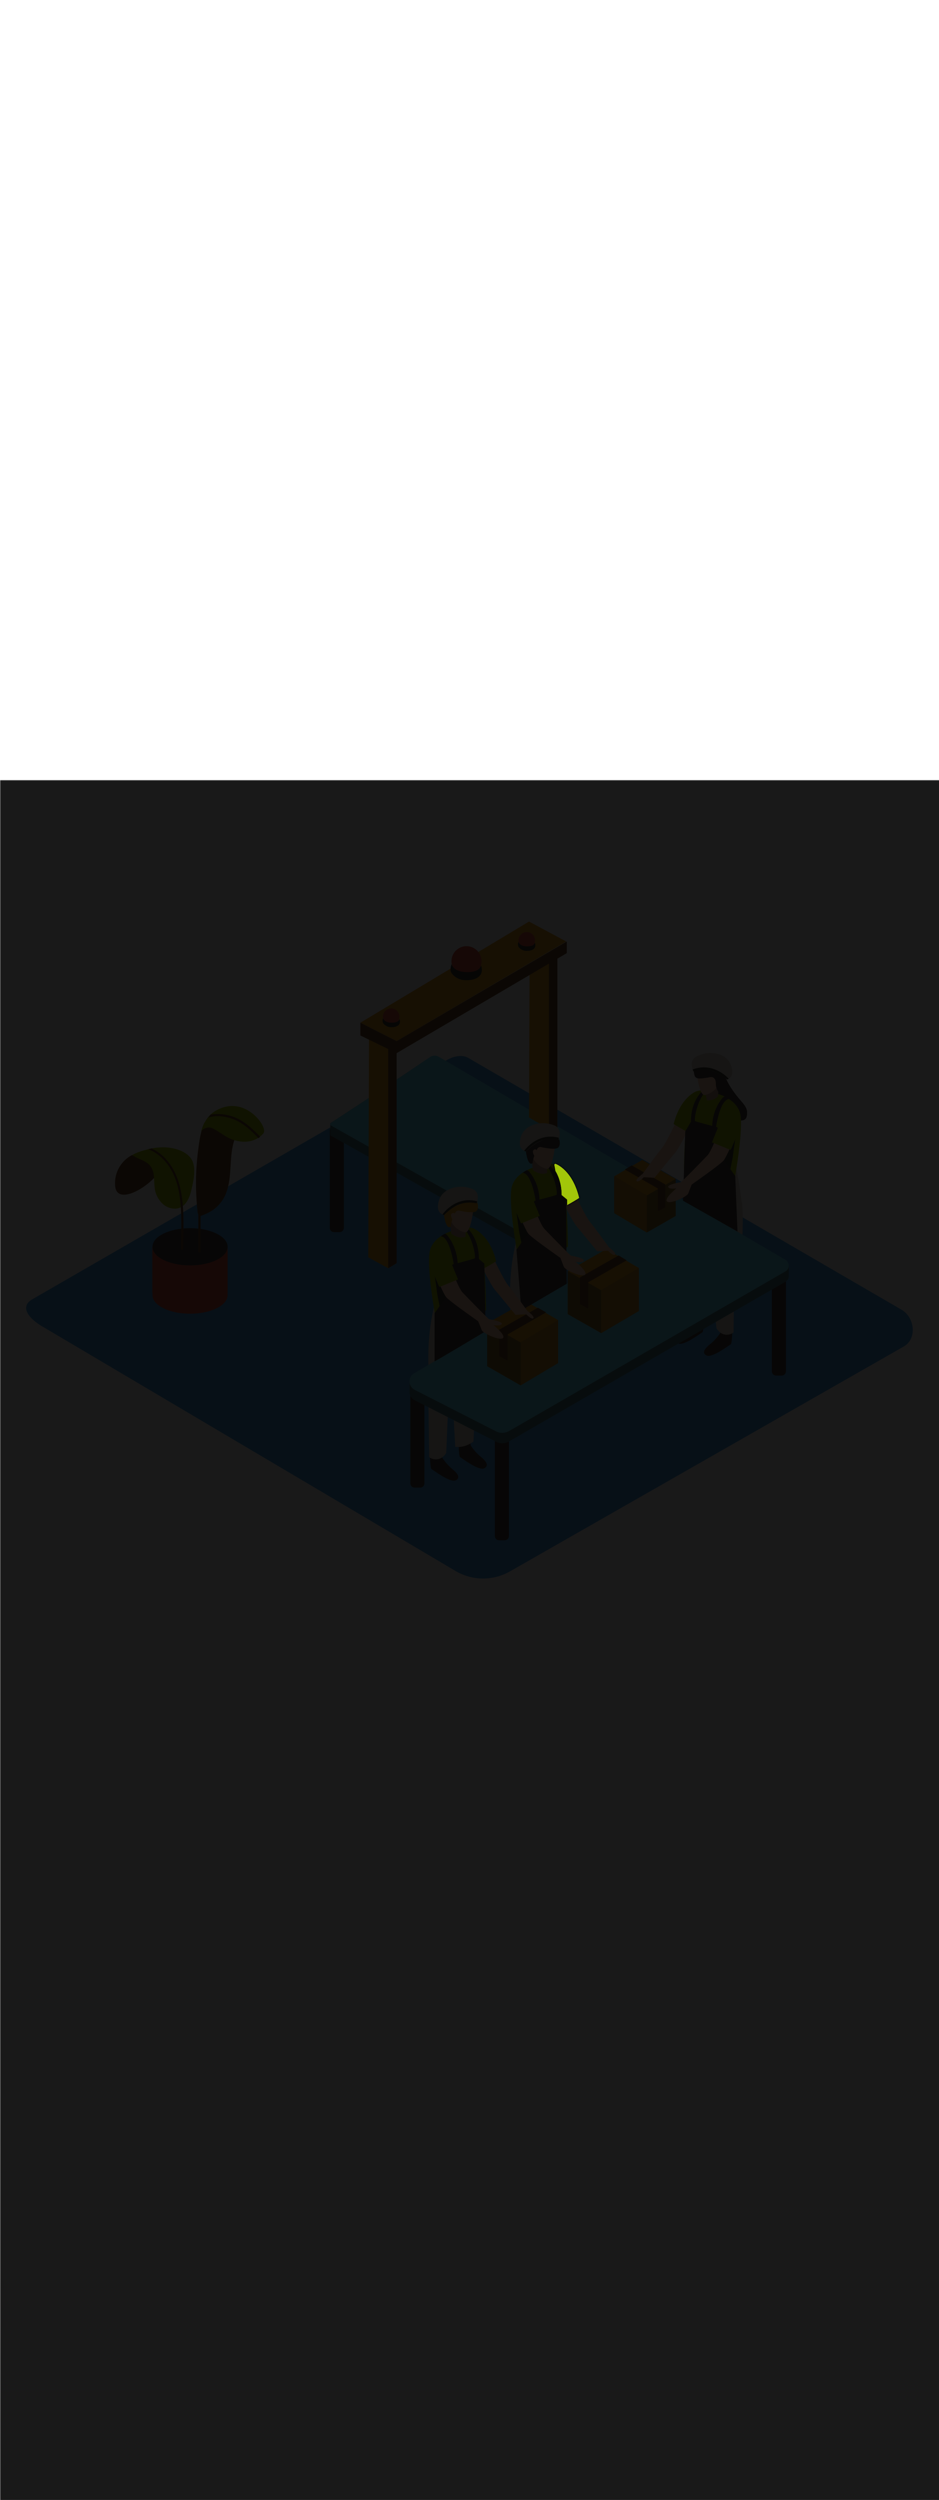 <ns0:svg xmlns:ns0="http://www.w3.org/2000/svg" version="1.1" id="Layer_1" x="0px" y="0px" viewBox="0 0 500 500" style="width: 188px;" xml:space="preserve" data-imageid="factory-worker-58" imageName="Factory Worker" class="illustrations_image"><ns0:defs><ns0:mask id="spotlight-mask"><ns0:rect x="0" y="0" width="100%" height="100%" fill="white" opacity="0.9" /><ns0:style type="text/css" fill="black" /><ns0:style type="text/css" style="" fill="black" /><ns0:path class="st16_factory-worker-58" d="M 295.791 207.982 L 295.852 208.084 L 295.855 208.089 L 295.972 208.289 L 295.975 208.294 L 296.092 208.499 L 296.095 208.504 L 296.211 208.713 L 296.213 208.718 L 296.328 208.931 L 296.331 208.937 L 296.445 209.154 L 296.447 209.159 L 296.56 209.381 L 296.563 209.386 L 296.674 209.612 L 296.677 209.618 L 296.787 209.848 L 296.79 209.853 L 296.898 210.088 L 296.901 210.093 L 297.008 210.332 L 297.011 210.338 L 297.116 210.581 L 297.119 210.587 L 297.222 210.835 L 297.225 210.84 L 297.327 211.092 L 297.329 211.098 L 297.429 211.355 L 297.431 211.36 L 297.53 211.621 L 297.532 211.627 L 297.628 211.893 L 297.63 211.899 L 297.724 212.169 L 297.726 212.175 L 297.817 212.449 L 297.819 212.455 L 297.909 212.734 L 297.91 212.74 L 297.997 213.024 L 297.999 213.03 L 298.083 213.318 L 298.085 213.324 L 298.166 213.617 L 298.168 213.623 L 298.246 213.92 L 298.248 213.926 L 298.324 214.228 L 298.325 214.235 L 298.398 214.541 L 298.399 214.547 L 298.469 214.859 L 298.47 214.865 L 298.537 215.181 L 298.538 215.187 L 298.601 215.508 L 298.603 215.515 L 298.662 215.84 L 298.664 215.846 L 298.72 216.177 L 298.721 216.183 L 298.774 216.518 L 298.775 216.524 L 298.824 216.864 L 298.825 216.871 L 298.87 217.215 L 298.871 217.222 L 298.913 217.571 L 298.913 217.578 L 298.951 217.932 L 298.951 217.939 L 298.985 218.298 L 298.985 218.304 L 299.015 218.669 L 299.015 218.675 L 299.04 219.044 L 299.041 219.051 L 299.062 219.425 L 299.062 219.431 L 299.078 219.81 L 299.078 219.817 L 299.09 220.201 L 299.09 220.207 L 299.098 220.596 L 299.098 220.603 L 299.099 220.764 L 299.124 220.784 L 299.241 220.881 L 299.27 220.906 L 299.358 220.978 L 299.387 221.003 L 299.475 221.075 L 299.505 221.1 L 299.534 221.124 L 299.622 221.197 L 299.651 221.221 L 299.68 221.245 L 299.71 221.269 L 299.768 221.318 L 299.798 221.342 L 299.885 221.415 L 299.915 221.439 L 299.944 221.463 L 300.032 221.536 L 300.061 221.56 L 300.12 221.609 L 300.149 221.633 L 300.178 221.657 L 300.296 221.754 L 300.325 221.778 L 300.354 221.803 L 300.383 221.827 L 300.413 221.851 L 300.442 221.875 L 300.559 221.972 L 300.588 221.997 L 300.618 222.021 L 300.676 222.069 L 300.706 222.094 L 300.794 222.166 L 300.823 222.191 L 300.852 222.215 L 300.94 222.288 L 300.969 222.312 L 301.028 222.36 L 301.057 222.384 L 301.086 222.409 L 301.116 222.433 L 301.204 222.506 L 301.233 222.53 L 301.262 222.554 L 301.35 222.627 L 301.379 222.651 L 301.467 222.724 L 301.497 222.748 L 301.614 222.845 L 301.643 222.869 L 301.702 222.918 L 301.731 222.942 L 301.76 222.966 L 301.819 223.015 L 301.855 223.048 L 301.887 223.084 L 301.916 223.123 L 301.941 223.164 L 301.962 223.208 L 301.978 223.254 L 301.99 223.301 L 301.997 223.349 L 302 223.398 L 302.002 223.848 L 302.004 224.299 L 302.008 225.2 L 302.01 225.65 L 302.012 226.063 L 302.049 226.043 L 302.05 226.042 L 302.155 225.987 L 302.156 225.986 L 302.261 225.93 L 302.262 225.929 L 302.368 225.873 L 302.369 225.872 L 302.475 225.814 L 302.476 225.814 L 302.583 225.756 L 302.584 225.755 L 302.692 225.696 L 302.693 225.696 L 302.801 225.636 L 302.802 225.636 L 302.91 225.576 L 302.911 225.575 L 303.02 225.515 L 303.021 225.515 L 303.13 225.454 L 303.131 225.453 L 303.24 225.392 L 303.241 225.392 L 303.351 225.33 L 303.352 225.33 L 303.461 225.268 L 303.462 225.268 L 303.572 225.205 L 303.573 225.205 L 303.682 225.143 L 303.683 225.142 L 303.793 225.08 L 303.794 225.08 L 303.903 225.017 L 303.904 225.017 L 304.013 224.954 L 304.014 224.953 L 304.123 224.891 L 304.124 224.89 L 304.233 224.827 L 304.233 224.827 L 304.342 224.764 L 304.343 224.764 L 304.451 224.701 L 304.451 224.701 L 304.559 224.638 L 304.56 224.638 L 304.667 224.575 L 304.667 224.575 L 304.774 224.513 L 304.775 224.513 L 304.881 224.45 L 304.881 224.45 L 304.986 224.388 L 304.987 224.388 L 305.092 224.326 L 305.196 224.265 L 305.299 224.204 L 305.402 224.143 L 305.503 224.083 L 305.603 224.023 L 305.702 223.964 L 305.8 223.906 L 305.897 223.848 L 305.992 223.791 L 306.086 223.734 L 306.179 223.679 L 306.27 223.624 L 306.36 223.57 L 306.448 223.517 L 306.534 223.464 L 306.619 223.413 L 306.701 223.363 L 306.782 223.314 L 306.862 223.266 L 306.939 223.219 L 307.014 223.173 L 307.087 223.128 L 307.158 223.085 L 307.226 223.043 L 307.293 223.002 L 307.357 222.962 L 307.419 222.924 L 307.478 222.888 L 307.535 222.853 L 307.589 222.819 L 307.641 222.787 L 307.69 222.757 L 307.737 222.728 L 307.78 222.701 L 307.821 222.676 L 307.859 222.653 L 307.893 222.631 L 307.925 222.611 L 307.954 222.593 L 307.98 222.577 L 308.002 222.563 L 308.021 222.552 L 308.037 222.542 L 308.049 222.534 L 308.058 222.528 L 308.064 222.525 L 308.066 222.524 L 308.105 222.496 L 308.142 222.465 L 308.176 222.43 L 308.206 222.392 L 308.232 222.351 L 308.255 222.308 L 308.273 222.263 L 308.286 222.217 L 308.295 222.169 L 308.3 222.121 L 308.299 222.073 L 308.294 222.024 L 308.285 221.977 L 308.174 221.541 L 308.173 221.536 L 308.059 221.107 L 308.058 221.102 L 307.942 220.681 L 307.94 220.676 L 307.821 220.261 L 307.82 220.256 L 307.698 219.848 L 307.696 219.843 L 307.572 219.442 L 307.57 219.436 L 307.444 219.042 L 307.442 219.037 L 307.313 218.649 L 307.311 218.644 L 307.179 218.263 L 307.178 218.258 L 307.044 217.884 L 307.042 217.879 L 306.906 217.511 L 306.904 217.506 L 306.766 217.145 L 306.764 217.139 L 306.624 216.785 L 306.622 216.78 L 306.48 216.431 L 306.478 216.426 L 306.334 216.084 L 306.331 216.079 L 306.186 215.743 L 306.184 215.738 L 306.036 215.408 L 306.034 215.403 L 305.885 215.08 L 305.883 215.075 L 305.732 214.758 L 305.73 214.753 L 305.578 214.441 L 305.576 214.436 L 305.422 214.131 L 305.42 214.126 L 305.265 213.827 L 305.263 213.822 L 305.107 213.529 L 305.104 213.524 L 304.948 213.236 L 304.945 213.231 L 304.787 212.95 L 304.785 212.945 L 304.626 212.669 L 304.623 212.664 L 304.464 212.394 L 304.461 212.389 L 304.3 212.125 L 304.297 212.12 L 304.136 211.861 L 304.133 211.856 L 303.972 211.603 L 303.969 211.598 L 303.807 211.35 L 303.804 211.345 L 303.641 211.103 L 303.638 211.098 L 303.475 210.861 L 303.472 210.857 L 303.309 210.625 L 303.305 210.62 L 303.142 210.394 L 303.139 210.389 L 302.975 210.168 L 302.972 210.164 L 302.809 209.948 L 302.805 209.943 L 302.642 209.732 L 302.638 209.728 L 302.475 209.522 L 302.472 209.517 L 302.309 209.316 L 302.305 209.312 L 302.143 209.116 L 302.139 209.112 L 301.977 208.921 L 301.973 208.917 L 301.811 208.73 L 301.808 208.726 L 301.646 208.545 L 301.643 208.541 L 301.482 208.364 L 301.478 208.36 L 301.319 208.188 L 301.315 208.184 L 301.156 208.017 L 301.152 208.013 L 300.994 207.85 L 300.99 207.846 L 300.833 207.688 L 300.829 207.684 L 300.673 207.53 L 300.669 207.526 L 300.514 207.377 L 300.51 207.373 L 300.357 207.228 L 300.353 207.224 L 300.2 207.084 L 300.196 207.08 L 300.045 206.944 L 300.041 206.94 L 299.892 206.808 L 299.888 206.804 L 299.74 206.676 L 299.736 206.673 L 299.59 206.549 L 299.586 206.545 L 299.441 206.425 L 299.437 206.422 L 299.294 206.306 L 299.29 206.303 L 299.149 206.191 L 299.145 206.188 L 299.006 206.079 L 299.002 206.076 L 298.866 205.972 L 298.862 205.969 L 298.727 205.868 L 298.723 205.865 L 298.59 205.768 L 298.586 205.765 L 298.456 205.672 L 298.452 205.669 L 298.324 205.58 L 298.32 205.577 L 298.195 205.491 L 298.191 205.488 L 298.068 205.405 L 298.064 205.403 L 297.944 205.323 L 297.94 205.321 L 297.822 205.245 L 297.818 205.243 L 297.704 205.17 L 297.7 205.168 L 297.588 205.098 L 297.584 205.096 L 297.475 205.03 L 297.471 205.028 L 297.366 204.965 L 297.362 204.963 L 297.259 204.903 L 297.255 204.901 L 297.156 204.844 L 297.152 204.842 L 297.056 204.788 L 297.052 204.786 L 296.959 204.736 L 296.955 204.734 L 296.866 204.686 L 296.862 204.684 L 296.776 204.639 L 296.772 204.637 L 296.69 204.595 L 296.687 204.593 L 296.608 204.554 L 296.604 204.552 L 296.53 204.515 L 296.526 204.513 L 296.455 204.479 L 296.452 204.478 L 296.385 204.446 L 296.381 204.444 L 296.319 204.416 L 296.315 204.414 L 296.256 204.387 L 296.253 204.386 L 296.198 204.362 L 296.195 204.36 L 296.145 204.339 L 296.141 204.337 L 296.095 204.318 L 296.092 204.316 L 296.05 204.299 L 296.047 204.298 L 296.01 204.283 L 296.007 204.282 L 295.975 204.269 L 295.971 204.268 L 295.944 204.257 L 295.94 204.256 L 295.918 204.247 L 295.914 204.246 L 295.896 204.239 L 295.893 204.238 L 295.88 204.233 L 295.877 204.232 L 295.869 204.229 L 295.866 204.228 L 295.864 204.228 L 295.816 204.214 L 295.767 204.205 L 295.718 204.2 L 295.668 204.201 L 295.619 204.207 L 295.57 204.217 L 295.523 204.232 L 295.478 204.252 L 295.434 204.276 L 295.394 204.305 L 295.356 204.337 L 295.322 204.373 L 295.291 204.412 L 295.265 204.454 L 295.242 204.498 L 295.225 204.545 L 295.212 204.593 L 295.203 204.642 L 295.2 204.691 L 295.202 204.741 L 295.208 204.79 L 295.791 207.982 Z" id="element_173" fill="black" /><ns0:path class="st16_factory-worker-58" d="M 295.791 207.982 L 295.852 208.084 L 295.855 208.089 L 295.972 208.289 L 295.975 208.294 L 296.092 208.499 L 296.095 208.504 L 296.211 208.713 L 296.213 208.718 L 296.328 208.931 L 296.331 208.937 L 296.445 209.154 L 296.447 209.159 L 296.56 209.381 L 296.563 209.386 L 296.674 209.612 L 296.677 209.618 L 296.787 209.848 L 296.79 209.853 L 296.898 210.088 L 296.901 210.093 L 297.008 210.332 L 297.011 210.338 L 297.116 210.581 L 297.119 210.587 L 297.222 210.835 L 297.225 210.84 L 297.327 211.092 L 297.329 211.098 L 297.429 211.355 L 297.431 211.36 L 297.53 211.621 L 297.532 211.627 L 297.628 211.893 L 297.63 211.899 L 297.724 212.169 L 297.726 212.175 L 297.817 212.449 L 297.819 212.455 L 297.909 212.734 L 297.91 212.74 L 297.997 213.024 L 297.999 213.03 L 298.083 213.318 L 298.085 213.324 L 298.166 213.617 L 298.168 213.623 L 298.246 213.92 L 298.248 213.926 L 298.324 214.228 L 298.325 214.235 L 298.398 214.541 L 298.399 214.547 L 298.469 214.859 L 298.47 214.865 L 298.537 215.181 L 298.538 215.187 L 298.601 215.508 L 298.603 215.515 L 298.662 215.84 L 298.664 215.846 L 298.72 216.177 L 298.721 216.183 L 298.774 216.518 L 298.775 216.524 L 298.824 216.864 L 298.825 216.871 L 298.87 217.215 L 298.871 217.222 L 298.913 217.571 L 298.913 217.578 L 298.951 217.932 L 298.951 217.939 L 298.985 218.298 L 298.985 218.304 L 299.015 218.669 L 299.015 218.675 L 299.04 219.044 L 299.041 219.051 L 299.062 219.425 L 299.062 219.431 L 299.078 219.81 L 299.078 219.817 L 299.09 220.201 L 299.09 220.207 L 299.098 220.596 L 299.098 220.603 L 299.099 220.764 L 299.124 220.784 L 299.241 220.881 L 299.27 220.906 L 299.358 220.978 L 299.387 221.003 L 299.475 221.075 L 299.505 221.1 L 299.534 221.124 L 299.622 221.197 L 299.651 221.221 L 299.68 221.245 L 299.71 221.269 L 299.768 221.318 L 299.798 221.342 L 299.885 221.415 L 299.915 221.439 L 299.944 221.463 L 300.032 221.536 L 300.061 221.56 L 300.12 221.609 L 300.149 221.633 L 300.178 221.657 L 300.296 221.754 L 300.325 221.778 L 300.354 221.803 L 300.383 221.827 L 300.413 221.851 L 300.442 221.875 L 300.559 221.972 L 300.588 221.997 L 300.618 222.021 L 300.676 222.069 L 300.706 222.094 L 300.794 222.166 L 300.823 222.191 L 300.852 222.215 L 300.94 222.288 L 300.969 222.312 L 301.028 222.36 L 301.057 222.384 L 301.086 222.409 L 301.116 222.433 L 301.204 222.506 L 301.233 222.53 L 301.262 222.554 L 301.35 222.627 L 301.379 222.651 L 301.467 222.724 L 301.497 222.748 L 301.614 222.845 L 301.643 222.869 L 301.702 222.918 L 301.731 222.942 L 301.76 222.966 L 301.819 223.015 L 301.855 223.048 L 301.887 223.084 L 301.916 223.123 L 301.941 223.164 L 301.962 223.208 L 301.978 223.254 L 301.99 223.301 L 301.997 223.349 L 302 223.398 L 302.002 223.848 L 302.004 224.299 L 302.008 225.2 L 302.01 225.65 L 302.012 226.063 L 302.049 226.043 L 302.05 226.042 L 302.155 225.987 L 302.156 225.986 L 302.261 225.93 L 302.262 225.929 L 302.368 225.873 L 302.369 225.872 L 302.475 225.814 L 302.476 225.814 L 302.583 225.756 L 302.584 225.755 L 302.692 225.696 L 302.693 225.696 L 302.801 225.636 L 302.802 225.636 L 302.91 225.576 L 302.911 225.575 L 303.02 225.515 L 303.021 225.515 L 303.13 225.454 L 303.131 225.453 L 303.24 225.392 L 303.241 225.392 L 303.351 225.33 L 303.352 225.33 L 303.461 225.268 L 303.462 225.268 L 303.572 225.205 L 303.573 225.205 L 303.682 225.143 L 303.683 225.142 L 303.793 225.08 L 303.794 225.08 L 303.903 225.017 L 303.904 225.017 L 304.013 224.954 L 304.014 224.953 L 304.123 224.891 L 304.124 224.89 L 304.233 224.827 L 304.233 224.827 L 304.342 224.764 L 304.343 224.764 L 304.451 224.701 L 304.451 224.701 L 304.559 224.638 L 304.56 224.638 L 304.667 224.575 L 304.667 224.575 L 304.774 224.513 L 304.775 224.513 L 304.881 224.45 L 304.881 224.45 L 304.986 224.388 L 304.987 224.388 L 305.092 224.326 L 305.196 224.265 L 305.299 224.204 L 305.402 224.143 L 305.503 224.083 L 305.603 224.023 L 305.702 223.964 L 305.8 223.906 L 305.897 223.848 L 305.992 223.791 L 306.086 223.734 L 306.179 223.679 L 306.27 223.624 L 306.36 223.57 L 306.448 223.517 L 306.534 223.464 L 306.619 223.413 L 306.701 223.363 L 306.782 223.314 L 306.862 223.266 L 306.939 223.219 L 307.014 223.173 L 307.087 223.128 L 307.158 223.085 L 307.226 223.043 L 307.293 223.002 L 307.357 222.962 L 307.419 222.924 L 307.478 222.888 L 307.535 222.853 L 307.589 222.819 L 307.641 222.787 L 307.69 222.757 L 307.737 222.728 L 307.78 222.701 L 307.821 222.676 L 307.859 222.653 L 307.893 222.631 L 307.925 222.611 L 307.954 222.593 L 307.98 222.577 L 308.002 222.563 L 308.021 222.552 L 308.037 222.542 L 308.049 222.534 L 308.058 222.528 L 308.064 222.525 L 308.066 222.524 L 308.105 222.496 L 308.142 222.465 L 308.176 222.43 L 308.206 222.392 L 308.232 222.351 L 308.255 222.308 L 308.273 222.263 L 308.286 222.217 L 308.295 222.169 L 308.3 222.121 L 308.299 222.073 L 308.294 222.024 L 308.285 221.977 L 308.174 221.541 L 308.173 221.536 L 308.059 221.107 L 308.058 221.102 L 307.942 220.681 L 307.94 220.676 L 307.821 220.261 L 307.82 220.256 L 307.698 219.848 L 307.696 219.843 L 307.572 219.442 L 307.57 219.436 L 307.444 219.042 L 307.442 219.037 L 307.313 218.649 L 307.311 218.644 L 307.179 218.263 L 307.178 218.258 L 307.044 217.884 L 307.042 217.879 L 306.906 217.511 L 306.904 217.506 L 306.766 217.145 L 306.764 217.139 L 306.624 216.785 L 306.622 216.78 L 306.48 216.431 L 306.478 216.426 L 306.334 216.084 L 306.331 216.079 L 306.186 215.743 L 306.184 215.738 L 306.036 215.408 L 306.034 215.403 L 305.885 215.08 L 305.883 215.075 L 305.732 214.758 L 305.73 214.753 L 305.578 214.441 L 305.576 214.436 L 305.422 214.131 L 305.42 214.126 L 305.265 213.827 L 305.263 213.822 L 305.107 213.529 L 305.104 213.524 L 304.948 213.236 L 304.945 213.231 L 304.787 212.95 L 304.785 212.945 L 304.626 212.669 L 304.623 212.664 L 304.464 212.394 L 304.461 212.389 L 304.3 212.125 L 304.297 212.12 L 304.136 211.861 L 304.133 211.856 L 303.972 211.603 L 303.969 211.598 L 303.807 211.35 L 303.804 211.345 L 303.641 211.103 L 303.638 211.098 L 303.475 210.861 L 303.472 210.857 L 303.309 210.625 L 303.305 210.62 L 303.142 210.394 L 303.139 210.389 L 302.975 210.168 L 302.972 210.164 L 302.809 209.948 L 302.805 209.943 L 302.642 209.732 L 302.638 209.728 L 302.475 209.522 L 302.472 209.517 L 302.309 209.316 L 302.305 209.312 L 302.143 209.116 L 302.139 209.112 L 301.977 208.921 L 301.973 208.917 L 301.811 208.73 L 301.808 208.726 L 301.646 208.545 L 301.643 208.541 L 301.482 208.364 L 301.478 208.36 L 301.319 208.188 L 301.315 208.184 L 301.156 208.017 L 301.152 208.013 L 300.994 207.85 L 300.99 207.846 L 300.833 207.688 L 300.829 207.684 L 300.673 207.53 L 300.669 207.526 L 300.514 207.377 L 300.51 207.373 L 300.357 207.228 L 300.353 207.224 L 300.2 207.084 L 300.196 207.08 L 300.045 206.944 L 300.041 206.94 L 299.892 206.808 L 299.888 206.804 L 299.74 206.676 L 299.736 206.673 L 299.59 206.549 L 299.586 206.545 L 299.441 206.425 L 299.437 206.422 L 299.294 206.306 L 299.29 206.303 L 299.149 206.191 L 299.145 206.188 L 299.006 206.079 L 299.002 206.076 L 298.866 205.972 L 298.862 205.969 L 298.727 205.868 L 298.723 205.865 L 298.59 205.768 L 298.586 205.765 L 298.456 205.672 L 298.452 205.669 L 298.324 205.58 L 298.32 205.577 L 298.195 205.491 L 298.191 205.488 L 298.068 205.405 L 298.064 205.403 L 297.944 205.323 L 297.94 205.321 L 297.822 205.245 L 297.818 205.243 L 297.704 205.17 L 297.7 205.168 L 297.588 205.098 L 297.584 205.096 L 297.475 205.03 L 297.471 205.028 L 297.366 204.965 L 297.362 204.963 L 297.259 204.903 L 297.255 204.901 L 297.156 204.844 L 297.152 204.842 L 297.056 204.788 L 297.052 204.786 L 296.959 204.736 L 296.955 204.734 L 296.866 204.686 L 296.862 204.684 L 296.776 204.639 L 296.772 204.637 L 296.69 204.595 L 296.687 204.593 L 296.608 204.554 L 296.604 204.552 L 296.53 204.515 L 296.526 204.513 L 296.455 204.479 L 296.452 204.478 L 296.385 204.446 L 296.381 204.444 L 296.319 204.416 L 296.315 204.414 L 296.256 204.387 L 296.253 204.386 L 296.198 204.362 L 296.195 204.36 L 296.145 204.339 L 296.141 204.337 L 296.095 204.318 L 296.092 204.316 L 296.05 204.299 L 296.047 204.298 L 296.01 204.283 L 296.007 204.282 L 295.975 204.269 L 295.971 204.268 L 295.944 204.257 L 295.94 204.256 L 295.918 204.247 L 295.914 204.246 L 295.896 204.239 L 295.893 204.238 L 295.88 204.233 L 295.877 204.232 L 295.869 204.229 L 295.866 204.228 L 295.864 204.228 L 295.816 204.214 L 295.767 204.205 L 295.718 204.2 L 295.668 204.201 L 295.619 204.207 L 295.57 204.217 L 295.523 204.232 L 295.478 204.252 L 295.434 204.276 L 295.394 204.305 L 295.356 204.337 L 295.322 204.373 L 295.291 204.412 L 295.265 204.454 L 295.242 204.498 L 295.225 204.545 L 295.212 204.593 L 295.203 204.642 L 295.2 204.691 L 295.202 204.741 L 295.208 204.79 L 295.791 207.982 Z" id="element_173" style="" fill="black" /></ns0:mask></ns0:defs><ns0:style type="text/css">
	.st0_factory-worker-58{fill:#4AA4E8;}
	.st1_factory-worker-58{fill:#473E39;}
	.st2_factory-worker-58{fill:#E0D6CD;}
	.st3_factory-worker-58{opacity:0.63;fill:url(#SVGID_1_);enable-background:new    ;}
	.st4_factory-worker-58{fill:#68E1FD;}
	.st5_factory-worker-58{opacity:0.61;fill:#3A3935;enable-background:new    ;}
	.st6_factory-worker-58{fill:#EDA421;}
	.st7_factory-worker-58{fill:#754C24;}
	.st8_factory-worker-58{fill:#E05342;}
	.st9_factory-worker-58{fill:#3A3935;}
	.st10_factory-worker-58{opacity:0.63;fill:url(#SVGID_00000002357216511214276740000009219274794042331277_);enable-background:new    ;}
	.st11_factory-worker-58{opacity:0.5;fill:#3A3935;enable-background:new    ;}
	.st12_factory-worker-58{opacity:0.2;fill:#3A3935;enable-background:new    ;}
	.st13_factory-worker-58{opacity:0.63;fill:url(#SVGID_00000062879558210823061030000003876816625058579846_);enable-background:new    ;}
	.st14_factory-worker-58{opacity:0.63;fill:url(#SVGID_00000107563316759563581290000009093506711244094644_);enable-background:new    ;}
	.st15_factory-worker-58{fill:#FFC8A9;}
	.st16_factory-worker-58{fill:#A2C609;}
	.st17_factory-worker-58{opacity:0.3;fill:#3A3935;enable-background:new    ;}
	.st18_factory-worker-58{opacity:0.63;fill:url(#SVGID_00000084514778806881865860000017573732512895611789_);enable-background:new    ;}
</ns0:style>
<ns0:path id="field_factory-worker-58" class="st0_factory-worker-58" d="M243,421L23.1,291c-7-3.9-13-10.4-6.2-14.6l220.7-127.2c3.3-2.1,8.3-3.4,11.7-1.4l230.8,134&#10;&#09;c7,4.1,8.3,15.4,1.2,19.5L272,420.7C263.1,426,252,426.1,243,421z" />
<ns0:g id="factory-workers_factory-worker-58">
	<ns0:path class="st1_factory-worker-58" d="M367.8,275.6c0,0,1.1,11,0.5,12.2c-1.4,2.3-3.2,4.3-5.3,5.9c-2.1,1.7-4.9,4.5-1.9,6s12-5.5,12.9-5.9&#10;&#09;&#09;s1-12.4,1-12.4" />
	<ns0:path class="st1_factory-worker-58" d="M383,282c0,0,1.1,11,0.5,12.2c-1.5,2.2-3.3,4.3-5.4,5.9c-2.1,1.7-4.9,4.5-1.9,6s12-5.5,12.9-5.9s1-12.4,1-12.4&#10;&#09;&#09;" />
	<ns0:path class="st2_factory-worker-58" d="M390.9,234.7c0.2,5,0.2,10.1-0.1,15.4c0,0.4,0.1,0.8,0.4,1.1c-0.3,17.3-0.6,42.1-0.6,42.5c0,0.6-5.4,3.7-9.1-2&#10;&#09;&#09;l-4.4-41.5l-0.4,38.2c0,0-6,3.5-9.6-2.8l-2.7-57.9L390.9,234.7z" />
	<ns0:path class="st1_factory-worker-58" d="M371.8,267.1c0,0,1.1,11,0.5,12.2c-1.5,2.3-3.3,4.3-5.3,6c-2.1,1.7-4.9,4.5-1.9,6s12-5.5,12.9-5.9&#10;&#09;&#09;s1-12.4,1-12.4" />
	<ns0:path class="st2_factory-worker-58" d="M380.7,278l2.5-46.6l1.8,43.8c2.2-1.5,4.4-2.9,6.5-4.5c1.1-5.9,2.3-11.8,3.4-17.7c0.3-9.4,1.1-18.9,0.2-28.3&#10;&#09;&#09;l-26.9-5.4l2.7,57.9c2,1.5,4.3,2.5,6.8,2.8C378.7,279.3,379.7,278.7,380.7,278z" />
	<ns0:path class="st1_factory-worker-58" d="M295.1,305.9c0,0-1.1,11-0.5,12.2c1.5,2.2,3.3,4.2,5.3,5.9c2.1,1.7,4.9,4.5,1.9,6s-12-5.5-12.9-5.9&#10;&#09;&#09;s-1-12.3-1-12.3" />
	<ns0:path class="st1_factory-worker-58" d="M280,312.2c0,0-1.1,11-0.5,12.2c1.5,2.3,3.3,4.3,5.3,6c2.1,1.7,4.9,4.5,1.9,6s-12-5.5-12.9-5.9s-1-12.3-1-12.3&#10;&#09;&#09;" />
	<ns0:path class="st2_factory-worker-58" d="M271.7,267.6c-0.2,5,0.2,7.5,0.5,12.8c0,0.4-0.1,0.8-0.4,1.1c0.3,17.3,0.6,42.1,0.6,42.5c0,0.6,5.4,3.7,9.1-2&#10;&#09;&#09;l2.2-51.8l2.6,48.5c3.5,0.4,6.9-0.7,9.7-2.8l2.7-57.9L271.7,267.6z" />
	
		<ns0:linearGradient id="SVGID_1_-factory-worker-58" gradientUnits="userSpaceOnUse" x1="227.899" y1="97.151" x2="407.789" y2="216.521" gradientTransform="matrix(1 0 0 -1 0 502)">
		<ns0:stop offset="0" style="stop-color:#4AA4E8;stop-opacity:0" />
		<ns0:stop offset="0.99" style="stop-color:#754C24" />
	</ns0:linearGradient>
	<ns0:polyline class="st3_factory-worker-58" points="219.4,375.8 268.5,404.5 417.4,313.8 368.6,286.5 &#09;" />
	<ns0:path class="st1_factory-worker-58" d="M251.2,341.9c0,0-1.1,11-0.5,12.2c1.5,2.2,3.3,4.3,5.3,5.9c2.1,1.7,4.9,4.5,1.9,6.1s-12-5.5-12.9-5.9&#10;&#09;&#09;s-0.9-12.3-0.9-12.3" />
	<ns0:path class="st1_factory-worker-58" d="M236,348.3c0,0-1.1,11-0.5,12.2c1.5,2.3,3.3,4.3,5.3,6c2.1,1.7,4.9,4.5,1.9,6s-12-5.5-12.9-5.9s-1-12.3-1-12.3&#10;&#09;&#09;" />
	<ns0:path class="st2_factory-worker-58" d="M228.2,301c-0.2,5-0.2,10.1,0.1,15.4c0,0.4-0.1,0.8-0.4,1.1c0.3,17.3,0.6,42.1,0.6,42.5c0,0.6,5.4,3.7,9.1-2&#10;&#09;&#09;l2.2-51.8l2.6,48.5c3.5,0.4,6.9-0.7,9.7-2.8l2.7-57.9L228.2,301z" />
	<ns0:path class="st1_factory-worker-58" d="M177.9,184.2h2.9c1.3,0,2.3,1,2.3,2.3v51.7c0,1.3-1,2.3-2.3,2.3h-2.9c-1.3,0-2.3-1-2.3-2.3v-51.7&#10;&#09;&#09;C175.6,185.2,176.6,184.2,177.9,184.2z" />
	<ns0:path class="st1_factory-worker-58" d="M220.8,320.1h2.9c1.3,0,2.3,1,2.3,2.3v51.7c0,1.3-1,2.3-2.3,2.3h-2.9c-1.3,0-2.3-1-2.3-2.3v-51.7&#10;&#09;&#09;C218.4,321.2,219.5,320.1,220.8,320.1z" />
	<ns0:path class="st1_factory-worker-58" d="M265.8,344.9h2.9c1.3,0,2.3,1,2.3,2.3v54.9c0,1.3-1,2.3-2.3,2.3h-2.9c-1.3,0-2.3-1-2.3-2.3v-54.9&#10;&#09;&#09;C263.5,346,264.5,344.9,265.8,344.9z" />
	<ns0:path class="st1_factory-worker-58" d="M413.3,257.3h2.9c1.3,0,2.3,1,2.3,2.3v54.9c0,1.3-1,2.3-2.3,2.3h-2.9c-1.3,0-2.3-1-2.3-2.3v-54.9&#10;&#09;&#09;C411,258.3,412,257.3,413.3,257.3z" />
	<ns0:polygon class="st4_factory-worker-58 targetColor" points="420,258.2 420,263.6 417.4,265.6 416.4,259.5 &#09;" style="fill: rgb(104, 225, 253);" />
	<ns0:polygon class="st5_factory-worker-58" points="420,258.2 420,263.6 417.4,265.6 416.4,259.5 &#09;" />
	<ns0:path class="st4_factory-worker-58 targetColor" d="M418.2,260.5L227.1,148.7c-16.9,11.5-34.1,22.7-51.2,33.9v6.4l132.4,74.4c1.7,0.9,2.3,3.1,1.3,4.8&#10;&#09;&#09;c-0.3,0.5-0.7,1-1.3,1.3l-87.6,51.4l-2.6-1.5v5.8c0,0.2,0,0.3,0,0.5v0.8h0.1c0.3,1.5,1.3,2.7,2.6,3.4l43.4,22.1&#10;&#09;&#09;c2.2,1.1,4.8,1,6.9-0.2l147.1-84.9c1.7-1,2.3-3.1,1.3-4.8C419.2,261.3,418.8,260.8,418.2,260.5z" style="fill: rgb(104, 225, 253);" />
	<ns0:path class="st5_factory-worker-58" d="M418.2,260.5L227.1,148.7c-16.9,11.5-34.1,22.7-51.2,33.9v6.4l132.4,74.4c1.7,0.9,2.3,3.1,1.3,4.8&#10;&#09;&#09;c-0.3,0.5-0.7,1-1.3,1.3l-87.6,51.4l-2.6-1.5v5.8c0,0.2,0,0.3,0,0.5v0.8h0.1c0.3,1.5,1.3,2.7,2.6,3.4l43.4,22.1&#10;&#09;&#09;c2.2,1.1,4.8,1,6.9-0.2l147.1-84.9c1.7-1,2.3-3.1,1.3-4.8C419.2,261.3,418.8,260.8,418.2,260.5z" />
	<ns0:path class="st4_factory-worker-58 targetColor" d="M418.2,255.2l-184.6-108c-1.4-0.8-3.1-0.8-4.5,0.1c-17.6,12-35.4,23.7-53.2,35.3v1L308.3,258&#10;&#09;&#09;c1.7,0.9,2.3,3.1,1.3,4.8c-0.3,0.5-0.7,1-1.3,1.3l-87.8,51.5c-2.4,1.4-3.2,4.4-1.8,6.8c0.5,0.8,1.2,1.5,2.1,2l43.4,22.1&#10;&#09;&#09;c2.2,1.1,4.8,1,6.9-0.2l147.1-84.9c1.7-1,2.3-3.1,1.3-4.8C419.2,256,418.8,255.5,418.2,255.2z" style="fill: rgb(104, 225, 253);" />
	<ns0:path class="st6_factory-worker-58" d="M296.8,188.1V93.5L282,97.9l-0.3,81.6C286.7,182.5,291.8,185.1,296.8,188.1z" />
	<ns0:path class="st7_factory-worker-58" d="M296.8,188.1V93.5l-4.5,1.3v90.7C293.8,186.3,295.3,187.2,296.8,188.1z" />
	<ns0:polygon class="st6_factory-worker-58" points="191.9,129.1 211.2,138.9 301.5,85.9 281.7,75.3 &#09;" />
	<ns0:polygon class="st7_factory-worker-58" points="211.2,145.3 301.8,92.1 301.8,85.9 211.2,138.9 &#09;" />
	<ns0:polygon class="st6_factory-worker-58" points="196.5,134.7 196.1,253.9 206.7,259.7 211.2,257 211.2,138.9 &#09;" />
	<ns0:polygon class="st7_factory-worker-58" points="206.7,259.7 206.7,138.9 211.2,141.3 211.2,257 &#09;" />
	<ns0:circle class="st8_factory-worker-58" cx="208.3" cy="125.9" r="4.4" />
	<ns0:path class="st9_factory-worker-58" d="M204,126.7c0,0,0.4,2.3,4.4,2.4c4.2,0.1,4.3-2,4.3-2c0.3,0.7,0.3,1.4,0.2,2.1c-0.3,1.1-1.5,2.3-4.4,2.3&#10;&#09;&#09;c-1.7,0.1-3.3-0.7-4.4-2C203.6,128.6,203.6,127.6,204,126.7z" />
	<ns0:circle class="st8_factory-worker-58" cx="248.4" cy="96.4" r="8" />
	<ns0:path class="st9_factory-worker-58" d="M240.5,97.9c0,0.1,0.7,4.1,7.9,4.3c7.5,0.2,7.7-3.6,7.7-3.6c0.5,1.2,0.6,2.5,0.3,3.8c-0.5,1.9-2.7,4.1-8,4.1&#10;&#09;&#09;c-3.1,0.1-6-1.2-7.9-3.7C239.2,100.8,240.5,97.9,240.5,97.9z" />
	<ns0:polygon class="st7_factory-worker-58" points="191.9,129.1 191.9,135.9 211.2,145.3 211.2,138.9 &#09;" />
	<ns0:circle class="st8_factory-worker-58" cx="280.5" cy="85.3" r="4.4" />
	<ns0:path class="st9_factory-worker-58" d="M276.1,86.1c0,0,0.4,2.3,4.4,2.4c4.2,0.1,4.3-2,4.3-2c0.3,0.7,0.3,1.4,0.2,2.1c-0.3,1.1-1.5,2.3-4.4,2.3&#10;&#09;&#09;c-1.7,0.1-3.3-0.7-4.4-2C275.7,88,275.7,87,276.1,86.1z" />
	
		<ns0:linearGradient id="SVGID_00000124131632111508491960000006013261234445777280_-factory-worker-58" gradientUnits="userSpaceOnUse" x1="365.742" y1="249.598" x2="350.792" y2="271.348" gradientTransform="matrix(1 0 0 -1 0 502)">
		<ns0:stop offset="0" style="stop-color:#4AA4E8;stop-opacity:0" />
		<ns0:stop offset="0.99" style="stop-color:#754C24" />
	</ns0:linearGradient>
	<ns0:path style="opacity:0.63;fill:url(#SVGID_00000124131632111508491960000006013261234445777280_);enable-background:new    ;" d="&#10;&#09;&#09;M356.6,227l-18.1,10.6l15.7,9.2l18.1-9.7C367.1,233.6,361.9,230.3,356.6,227z" />
	<ns0:polyline class="st6_factory-worker-58" points="359.8,212.2 359.8,231.9 344.4,240.7 327.1,230.4 327.1,210.8 &#09;" />
	<ns0:polyline class="st11_factory-worker-58" points="359.8,212.2 359.8,231.9 344.4,240.7 327.1,230.4 327.1,210.8 &#09;" />
	<ns0:polygon class="st6_factory-worker-58" points="359.8,212.2 342,202.1 327.1,210.8 344.4,221 &#09;" />
	<ns0:polygon class="st6_factory-worker-58" points="344.4,221 344.4,240.7 327.1,230.4 327.1,210.8 &#09;" />
	<ns0:polygon class="st12_factory-worker-58" points="344.4,221 344.4,240.7 327.1,230.4 327.1,210.8 &#09;" />
	<ns0:polygon class="st7_factory-worker-58" points="354.2,215.1 336.4,205 332.7,207.2 350.3,217.3 350.3,229.4 354.2,227.4 &#09;" />
	
		<ns0:linearGradient id="SVGID_00000163752388722065511110000010695988412360062125_-factory-worker-58" gradientUnits="userSpaceOnUse" x1="301.172" y1="167.238" x2="283.282" y2="193.279" gradientTransform="matrix(1 0 0 -1 0 502)">
		<ns0:stop offset="0" style="stop-color:#4AA4E8;stop-opacity:0" />
		<ns0:stop offset="0.99" style="stop-color:#754C24" />
	</ns0:linearGradient>
	<ns0:path style="opacity:0.63;fill:url(#SVGID_00000163752388722065511110000010695988412360062125_);enable-background:new    ;" d="&#10;&#09;&#09;M290.2,304.3L268.5,317l18.8,11l21.7-11.6C302.7,312.3,296.5,308.3,290.2,304.3z" />
	<ns0:polyline class="st6_factory-worker-58" points="259.4,289 259.4,311.8 277.2,322 297.2,310.1 297.2,287.3 &#09;" />
	<ns0:polyline class="st11_factory-worker-58" points="259.4,289 259.4,311.8 277.2,322 297.2,310.1 297.2,287.3 &#09;" />
	<ns0:polygon class="st6_factory-worker-58" points="259.4,289 280,277.3 297.2,287.3 277.2,299.2 &#09;" />
	<ns0:polygon class="st6_factory-worker-58" points="277.2,299.2 277.2,322 297.2,310.1 297.2,287.3 &#09;" />
	<ns0:polygon class="st12_factory-worker-58" points="277.2,299.2 277.2,322 297.2,310.1 297.2,287.3 &#09;" />
	<ns0:polygon class="st7_factory-worker-58" points="265.8,292.4 286.4,280.7 290.8,283.2 270.3,294.9 270.3,308.9 265.8,306.5 &#09;" />
	
		<ns0:linearGradient id="SVGID_00000065755235189220674860000009540863709748096169_-factory-worker-58" gradientUnits="userSpaceOnUse" x1="344.073" y1="194.965" x2="326.183" y2="220.995" gradientTransform="matrix(1 0 0 -1 0 502)">
		<ns0:stop offset="0" style="stop-color:#4AA4E8;stop-opacity:0" />
		<ns0:stop offset="0.99" style="stop-color:#754C24" />
	</ns0:linearGradient>
	<ns0:path style="opacity:0.63;fill:url(#SVGID_00000065755235189220674860000009540863709748096169_);enable-background:new    ;" d="&#10;&#09;&#09;M333.1,276.6l-21.7,12.7l18.8,11l21.6-11.6C345.6,284.6,339.4,280.5,333.1,276.6z" />
	<ns0:polyline class="st6_factory-worker-58" points="302.3,261.3 302.3,284.1 320.1,294.2 340.2,282.4 340.2,259.6 &#09;" />
	<ns0:polyline class="st11_factory-worker-58" points="302.3,261.3 302.3,284.1 320.1,294.2 340.2,282.4 340.2,259.6 &#09;" />
	<ns0:polygon class="st6_factory-worker-58" points="302.3,261.3 322.9,249.5 340.2,259.6 320.1,271.4 &#09;" />
	<ns0:polygon class="st6_factory-worker-58" points="320.1,271.4 320.1,294.2 340.2,282.4 340.2,259.6 &#09;" />
	<ns0:polygon class="st12_factory-worker-58" points="320.1,271.4 320.1,294.2 340.2,282.4 340.2,259.6 &#09;" />
	<ns0:polygon class="st7_factory-worker-58" points="308.8,264.6 329.4,252.9 333.7,255.5 313.2,267.2 313.2,281.2 308.8,278.8 &#09;" />
	<ns0:path class="st15_factory-worker-58" d="M306.3,220.6c0,0,5.7,11.9,7.8,14.4s10.2,13.6,10.2,13.6s4.1,3,3.2,3.9s-3.8-2.1-3.8-2.1l-5.7,0.3&#10;&#09;&#09;c0,0-8.9-10.9-10.9-13.2s-7.4-13-7.4-13" />
	<ns0:path class="st2_factory-worker-58" d="M274.7,245.7c0,0.1,0,0.2,0,0.3c-1.7,7.1-2.7,14.3-3,21.6c9.5,3.6,20.9-1.1,28.6-8.8L274.7,245.7z" />
	<ns0:path class="st16_factory-worker-58" d="M284.9,205.9c0,0-10,2.4-12.3,10.2s3,36.3,3,36.3s16.1,6.1,26.8-4.3c0,0,0-39.9-6-43.1&#10;&#09;&#09;C291.9,202.6,284.9,205.9,284.9,205.9z" />
	<ns0:path class="st16_factory-worker-58" d="M295.7,204.7c0,0,8.5,2.9,12.1,17.4c0,0-5.9,3.7-8.1,4.5" />
	<ns0:path class="st1_factory-worker-58" d="M301.5,223.4l-2.9-2.4c0-13.1-7.9-17.9-7.9-17.9l-0.8,0.7c5.9,5.9,7,16.4,6.5,16.8s-9.1,2.6-9.1,2.6&#10;&#09;&#09;c-0.1-1.7-0.3-3.4-0.7-5.1c-0.3-1.4-0.8-2.8-1.4-4.2c-0.5-1.1-1-2.2-1.7-3.2c-0.5-0.8-1-1.5-1.6-2.2c-0.2-0.4-0.6-0.6-1-0.8&#10;&#09;&#09;c-0.2-0.1-0.3-0.1-0.5-0.1c-0.7,0.4-1.4,0.8-2.1,1.3c4.9,0.4,6.9,14.8,6.9,14.8s-2.5,0.2-1.6,7.1s-8.6,19-8.6,19l2.6,32.3&#10;&#09;&#09;l24.1-14.1L301.5,223.4z" />
	<ns0:path class="st9_factory-worker-58" d="M281.6,236.6l-7.3-11.9l0.3,3.5c0,0,0.1,0.1,0.1,0.2c0.7,3.6,1.5,10.7,1.7,11.7l1.2,6l4.6-6.6L281.6,236.6z" />
	<ns0:path class="st15_factory-worker-58" d="M284.9,228.4c0,0,2.9,8.2,5.1,10.5s13.6,14,14,14.1s7.2,1.2,6.9,2.6s-4.4,0.7-4.4,0.7s6.4,5.1,5.1,6.8&#10;&#09;&#09;s-10.7-2.3-11.4-4.2s-1.8-4.7-1.8-4.7s-15.5-10.8-17.1-12.9s-5.4-11.3-5.4-11.3S279.7,225.8,284.9,228.4z" />
	<ns0:path class="st16_factory-worker-58" d="M273.1,225.6c0,0,4.1,10,4.3,10.2s9-3.7,10-3.9l-4.6-11.3" />
	<ns0:path class="st15_factory-worker-58" d="M287.3,209.2c1.3,0.4,2.7,0.3,4-0.1v-6.7l-8.1-1.2l0.5,6.2C284.8,208.3,286,208.9,287.3,209.2z" />
	<ns0:path class="st17_factory-worker-58" d="M287.3,209.2c1.3,0.4,2.7,0.3,4-0.1v-6.7l-8.1-1.2l0.5,6.2C284.8,208.3,286,208.9,287.3,209.2z" />
	<ns0:path class="st15_factory-worker-58" d="M295.6,192.9c0.3,0.3-1.3,14.1-4.3,13.9s-8.4-4-8.4-9.4S291.9,188.2,295.6,192.9z" />
	<ns0:path class="st1_factory-worker-58" d="M291.1,186.7c-7.9-0.9-11.4,4.4-11.3,8s1.1,9.3,3,9.4c0.3,0,0.5-0.1,0.8-0.2c0.1-1.4,0.4-2.7,0.9-4&#10;&#09;&#09;c-0.5-0.9-1.3-2.5-0.2-3.2c0.4-0.4,1.1-0.3,1.4,0.1c0.1,0.1,0.1,0.1,0.1,0.2c0.1-1,1-1.8,2-1.8c0,0,7.2,1.7,9.2,0.5&#10;&#09;&#09;S298.9,187.6,291.1,186.7z" />
	<ns0:path class="st2_factory-worker-58" d="M287.8,182.6c-4.8,0.4-9.4,2.9-10.6,7.7s0.4,6.6,2.9,7.3c0,0,7.8-8.9,17.1-6.3c0.7,0.2,0.8-2.6,0.8-3&#10;&#09;&#09;c0.2-1.9-0.9-3.8-2.7-4.5C292.9,182.8,290.3,182.4,287.8,182.6z" />
	<ns0:path class="st9_factory-worker-58" d="M280,197.6l-0.9-0.3c0,0,6.8-10.1,18.5-7l-0.3,1.1c-3.3-0.8-6.8-0.5-10,0.8C284.6,193.5,282.1,195.3,280,197.6&#10;&#09;&#09;z" />
	<ns0:path class="st15_factory-worker-58" d="M262.8,254.4c0,0,5.6,11.9,7.8,14.4s10.2,13.6,10.2,13.6s4.1,3,3.2,3.9s-3.8-2.1-3.8-2.1l-5.7,0.3&#10;&#09;&#09;c0,0-8.9-10.9-10.9-13.2s-7.4-13-7.4-13" />
	<ns0:path class="st2_factory-worker-58" d="M231.2,279.5c0,0.1,0,0.2,0,0.3c-1.7,7.1-2.7,14.3-3,21.6c9.5,3.6,20.9-1.1,28.6-8.8L231.2,279.5z" />
	<ns0:path class="st16_factory-worker-58" d="M241.3,239.7c0,0-10,2.4-12.3,10.3s3,36.3,3,36.3s16.1,6.1,26.8-4.3c0,0,0-39.9-6-43.1&#10;&#09;&#09;C248.4,236.4,241.3,239.7,241.3,239.7z" />
	<ns0:path class="st16_factory-worker-58" d="M252.1,238.6c0,0,8.5,2.9,12.1,17.4c0,0-5.9,3.7-8.1,4.5" />
	<ns0:path class="st1_factory-worker-58" d="M257.9,257.2l-2.9-2.4c0-13.1-7.9-17.9-7.9-17.9l-0.8,0.7c5.9,5.9,7,16.4,6.5,16.8s-9.1,2.6-9.1,2.6&#10;&#09;&#09;c-0.1-1.7-0.3-3.4-0.8-5.1c-0.3-1.4-0.8-2.8-1.4-4.2c-0.5-1.1-1-2.2-1.7-3.2c-0.5-0.8-1-1.5-1.6-2.2c-0.2-0.4-0.6-0.6-0.9-0.8&#10;&#09;&#09;c-0.2-0.1-0.3-0.1-0.5-0.1c-0.7,0.4-1.4,0.8-2.1,1.3c4.9,0.4,6.9,14.8,6.9,14.8s-2.5,0.2-1.6,7.1s-8.6,19-8.6,19v25.6&#10;&#09;&#09;c-0.6,0.7,27.2-16,27.2-16L257.9,257.2z" />
	<ns0:path class="st9_factory-worker-58" d="M238.1,270.4l-7.3-11.9l0.3,3.5c0,0.1,0,0.1,0.1,0.2c0.7,3.6,1.5,10.7,1.7,11.7l1.2,6l4.6-6.6L238.1,270.4z" />
	<ns0:path class="st15_factory-worker-58" d="M241.3,262.2c0,0,2.9,8.2,5.1,10.5s13.6,14,14,14.1s7.2,1.2,6.8,2.5s-4.4,0.7-4.4,0.7s6.4,5.1,5.1,6.8&#10;&#09;&#09;s-10.7-2.3-11.4-4.2s-1.9-4.7-1.9-4.7s-15.5-10.8-17.1-12.9s-5.4-11.3-5.4-11.3S236.1,259.7,241.3,262.2z" />
	<ns0:path class="st16_factory-worker-58" d="M229.6,259.4c0,0,4.1,10,4.3,10.2s9-3.7,10-3.9l-4.6-11.3" />
	<ns0:path class="st15_factory-worker-58" d="M243.8,243.1c1.3,0.4,2.7,0.3,4.1-0.1v-6.7l-8.1-1.2l0.5,6.2C241.3,242.1,242.5,242.7,243.8,243.1z" />
	<ns0:path class="st17_factory-worker-58" d="M243.8,243.1c1.3,0.4,2.7,0.3,4.1-0.1v-6.7l-8.1-1.2l0.5,6.2C241.3,242.1,242.5,242.7,243.8,243.1z" />
	<ns0:path class="st15_factory-worker-58" d="M252.1,226.7c0.3,0.3-1.3,14.1-4.3,13.9s-8.4-4-8.4-9.4S248.4,222,252.1,226.7z" />
	<ns0:path class="st6_factory-worker-58" d="M247.5,220.5c-7.9-0.9-11.4,4.4-11.3,8s1.1,9.3,3,9.4c0.3,0,0.5-0.1,0.8-0.2c0.1-1.4,0.4-2.7,0.9-4&#10;&#09;&#09;c-0.5-0.9-1.3-2.5-0.2-3.2c0.4-0.3,1.1-0.3,1.4,0.1c0,0.1,0.1,0.1,0.1,0.2c0.1-1,1-1.8,2-1.8c0,0,7.2,1.7,9.2,0.5&#10;&#09;&#09;S255.4,221.4,247.5,220.5z" />
	<ns0:path class="st2_factory-worker-58" d="M244.2,216.4c-4.8,0.4-9.4,2.9-10.6,7.7s0.4,6.6,2.9,7.3c0,0,7.8-8.9,17.1-6.3c0.7,0.2,0.8-2.6,0.8-3&#10;&#09;&#09;c0.2-1.9-0.9-3.8-2.7-4.5C249.3,216.6,246.8,216.2,244.2,216.4z" />
	<ns0:path class="st9_factory-worker-58" d="M236.5,231.4l-0.9-0.3c0,0,6.8-10.1,18.5-7l-0.3,1.1c-3.3-0.8-6.8-0.5-10,0.8&#10;&#09;&#09;C241.1,227.3,238.6,229.2,236.5,231.4z" />
	<ns0:path class="st1_factory-worker-58" d="M386.5,158.5c0,0,1,3.2,5.1,8.6s7.1,6.9,6,11.9s-11.1-0.2-16.1-0.6s-6-8.1-5.4-11.8" />
	<ns0:path class="st15_factory-worker-58" d="M360.2,181.5c0,0-5.6,11.9-7.8,14.4s-10.2,13.6-10.2,13.6s-4.1,3-3.2,3.9s3.8-2.1,3.8-2.1l5.7,0.3&#10;&#09;&#09;c0,0,8.9-10.9,10.9-13.2s7.4-13,7.4-13" />
	<ns0:path class="st2_factory-worker-58" d="M366.2,219.7l25.8-13.3c1.5,7.2,2.6,14.5,3.3,21.8C385.8,232.3,374,227.5,366.2,219.7z" />
	<ns0:path class="st16_factory-worker-58" d="M381.7,166.8c0,0,10,2.4,12.3,10.2s-3,36.3-3,36.3s-16.1,6.1-26.8-4.3c0,0,0-39.9,6-43.1&#10;&#09;&#09;C374.6,163.6,381.7,166.8,381.7,166.8z" />
	<ns0:path class="st16_factory-worker-58" d="M370.8,165.6c0,0-8.4,2.9-12.1,17.4c0,0,5.9,3.7,8.1,4.5" />
	<ns0:path class="st1_factory-worker-58" d="M364.9,186.9l3-5.1c0-13.1,7.9-17.9,7.9-17.9l0.8,0.7c-5.9,5.9-7,16.4-6.5,16.8s9.1,2.6,9.1,2.6&#10;&#09;&#09;c0.1-1.7,0.3-3.4,0.7-5.1c0.3-1.4,0.8-2.8,1.4-4.2c0.5-1.1,1-2.2,1.7-3.2c0.5-0.8,1-1.5,1.6-2.2c0.2-0.4,0.6-0.6,1-0.8&#10;&#09;&#09;c0.1,0,0.4-0.1,0.5-0.1c0.7,0.4,1.4,0.8,2.1,1.3c-4.9,0.4-6.9,14.8-6.9,14.8s2.5,0.2,1.6,7.1s8.6,19,8.6,19l1.2,29.6l-29-16.4&#10;&#09;&#09;L364.9,186.9z" />
	<ns0:path class="st15_factory-worker-58" d="M374.7,163.3L374.7,163.3c0.2,0.3,0.4,0.5,0.4,0.8c0.5,2.1,0.9,4.2,1.3,6.3c0.8,0.1,1.6,0,2.4-0.2&#10;&#09;&#09;c1.3-0.3,2.5-1,3.5-1.9l0.5-6.2L374.7,163.3z" />
	<ns0:path class="st17_factory-worker-58" d="M374.7,163.3L374.7,163.3c0.2,0.3,0.4,0.5,0.4,0.8c0.5,2.1,0.9,4.2,1.3,6.3c0.8,0.1,1.6,0,2.4-0.2&#10;&#09;&#09;c1.3-0.3,2.5-1,3.5-1.9l0.5-6.2L374.7,163.3z" />
	<ns0:path class="st15_factory-worker-58" d="M370.9,153.8c-0.3,0.3,1.3,14.1,4.3,13.8s8.4-4,8.4-9.4S374.6,149.1,370.9,153.8z" />
	<ns0:path class="st9_factory-worker-58" d="M384.9,197.5l7.3-11.9l-0.3,3.5c0,0.1-0.1,0.1-0.1,0.2c-0.7,3.6-1.5,10.7-1.7,11.7l-1.2,6l-4.6-6.6&#10;&#09;&#09;L384.9,197.5z" />
	<ns0:path class="st15_factory-worker-58" d="M381.7,189.3c0,0-2.9,8.2-5.1,10.5s-13.6,14-14,14.1s-7.2,1.2-6.8,2.6s4.4,0.7,4.4,0.7s-6.4,5.1-5.1,6.9&#10;&#09;&#09;s10.7-2.3,11.4-4.2s1.8-4.7,1.8-4.7s15.5-10.8,17.1-12.9s5.4-11.2,5.4-11.2S386.8,186.8,381.7,189.3z" />
	<ns0:path class="st16_factory-worker-58" d="M393.4,186.5c0,0-4.1,10-4.3,10.2s-9-3.7-10-3.9l4.6-11.3" />
	<ns0:path class="st1_factory-worker-58" d="M386.7,155.7c0-3.6-3.5-8.9-11.3-8c-2.1,0.1-4.1,1.1-5.6,2.6c0,0.6-0.1,1.1-0.1,1.7c-0.1,0.1-0.2,0.3-0.2,0.5&#10;&#09;&#09;c0,1.4-0.2,3.7,0.5,5c0,0.2,0.1,0.3,0.2,0.4c0.9,1.1,2.5,0.9,3.8,0.8c1-0.1,1.9-0.3,2.9-0.4c1.5-0.3,3-0.8,4,1.3&#10;&#09;&#09;c0.2,0.7,0.3,1.5,0.3,2.3c0,1.5,0.6,3,1.5,4.2c0.5,0.6,1.4-0.3,0.9-0.9c0,0-0.1-0.1-0.1-0.1h0.1C385.6,165,386.7,159.3,386.7,155.7&#10;&#09;&#09;z" />
	<ns0:path class="st2_factory-worker-58" d="M377.8,145.2c4.8-0.1,9.7,1.8,11.4,6.5s0.3,6.6-2,7.6c0,0-8.7-8-17.7-4.4c-0.6,0.3-1.1-2.6-1.1-2.9&#10;&#09;&#09;c-0.4-1.9,0.5-3.8,2.2-4.8C372.8,146,375.3,145.3,377.8,145.2z" />
	<ns0:path class="st9_factory-worker-58" d="M387.2,159.3l0.8-0.4c0,0-7.9-9.2-19.2-4.9l0.5,1.1c3.2-1.2,6.8-1.3,10.1-0.3&#10;&#09;&#09;C382.2,155.8,384.8,157.3,387.2,159.3z" />
</ns0:g>
<ns0:g id="plant_factory-worker-58">
	
		<ns0:linearGradient id="SVGID_00000003812231763729820960000014645287591334753443_-factory-worker-58" gradientUnits="userSpaceOnUse" x1="60.289" y1="206.676" x2="88.219" y2="224.586" gradientTransform="matrix(1 0 0 -1 0 502)">
		<ns0:stop offset="0" style="stop-color:#4AA4E8;stop-opacity:0" />
		<ns0:stop offset="0.99" style="stop-color:#754C24" />
	</ns0:linearGradient>
	<ns0:path style="opacity:0.63;fill:url(#SVGID_00000003812231763729820960000014645287591334753443_);enable-background:new    ;" d="&#10;&#09;&#09;M68.8,307.1l49.6-28.1l-31.2-17.8l-50,27.9C47.8,295,58.3,301.1,68.8,307.1z" />
	<ns0:polyline class="st8_factory-worker-58" points="81.1,248.3 81.1,273 121.2,273 121.2,248.3 &#09;" />
	<ns0:ellipse class="st1_factory-worker-58" cx="101.2" cy="248.3" rx="20" ry="9.9" />
	<ns0:ellipse class="st8_factory-worker-58" cx="101.2" cy="274" rx="20" ry="9.9" />
	<ns0:path class="st7_factory-worker-58" d="M123.6,190.7c-4.2-1.7-10.1-7.5-15.2-7.3c-1.9,4.8-2.5,10.4-3.1,15.2c-1,8.4-1.2,16.9-0.6,25.4&#10;&#09;&#09;c0.1,1.9,0.3,3.8,0.5,5.6c0,0.6,0.2,1.1,0.4,1.6v19.6c0,0.3,0.3,0.6,0.6,0.6c0.3,0,0.6-0.3,0.6-0.6c0-6.3,0-12.6,0-18.9&#10;&#09;&#09;c2-0.7,3.9-1.5,5.7-2.6c3.8-2.4,6.6-5.9,8.1-10.1c3.2-9,1.2-19.1,4.3-28C124.5,191,124.1,190.9,123.6,190.7z" />
	<ns0:path class="st16_factory-worker-58" d="M114.9,175.9c-2.4,1.4-4.4,3.4-5.7,5.9c-0.4,0.5-0.7,1.1-0.9,1.7l-0.2,0.4l0,0c-0.4,1-0.7,2.1-1,3.1&#10;&#09;&#09;c0.5-0.8,1.2-1.4,2.1-1.7c1.1-0.5,2.2-0.6,3.3-0.3c1.1,0.4,2.1,1,3.1,1.6c1.4,0.9,2.8,1.8,4.2,2.7c6.6,4.2,15.5,4.6,20.6-1.5&#10;&#09;&#09;c0.1-0.2,0.1-0.5,0.2-0.7C141.5,183,129.6,167.4,114.9,175.9z" />
	<ns0:path class="st7_factory-worker-58" d="M137.6,190.5l0.8-0.6c0-0.2,0-0.3-0.2-0.5c-4-4.1-8.3-8.2-13.8-10.2c-3.9-1.5-8.2-1.9-12.3-1.2&#10;&#09;&#09;c-0.4,0.5-0.8,1.1-1.2,1.6c4.5-1.5,10.1-0.6,14.2,1.2c4.9,2.1,8.7,5.8,12.3,9.5C137.4,190.4,137.5,190.5,137.6,190.5z" />
	<ns0:path class="st7_factory-worker-58" d="M70.3,199.5c-5.9,3.1-9.5,9.4-9,16.1c0.5,11.8,20,0.3,25.1-9.7s6,4.2,6,4.2" />
	<ns0:path class="st16_factory-worker-58" d="M87.9,195.4c-3.7-0.1-7.3,0.4-10.8,1.5c-2.4,0.6-4.6,1.4-6.7,2.6c1.2,0.8,2.5,1.5,3.9,2.1&#10;&#09;&#09;c2.4,1,5,2.2,6.3,4.5c0.3,0.6,0.6,1.2,0.8,1.8c1.2,3.9,0.2,8.6,1.8,12.5c1.7,4.1,4.9,7.4,9.5,7.6c5.5,0.3,8-4.9,9.1-9.5&#10;&#09;&#09;s2.6-10.8,0.8-15.5C100.4,197.6,93.1,195.6,87.9,195.4z" />
	<ns0:path class="st7_factory-worker-58" d="M95.1,213.8c-2.3-7.5-7.2-14.5-14.3-17.8h-0.3l-0.3,0.1l-1.3,0.3c8.3,3.1,13.6,11.3,15.7,19.7&#10;&#09;&#09;c2.7,10.7,1.8,22.4,1.8,33.3c0,0.3,0.3,0.5,0.7,0.5c0.3,0,0.5-0.2,0.5-0.5C97.5,237.7,98.6,225.2,95.1,213.8z" />
</ns0:g>
<ns0:rect x="0" y="0" width="100%" height="100%" fill="black" mask="url(#spotlight-mask)" /><ns0:g id="highlighted-segment"><ns0:style type="text/css" /><ns0:style type="text/css" style="">
	.st0_factory-worker-58{fill:#4AA4E8;}
	.st1_factory-worker-58{fill:#473E39;}
	.st2_factory-worker-58{fill:#E0D6CD;}
	.st3_factory-worker-58{opacity:0.63;fill:url(#SVGID_1_);enable-background:new    ;}
	.st4_factory-worker-58{fill:#68E1FD;}
	.st5_factory-worker-58{opacity:0.61;fill:#3A3935;enable-background:new    ;}
	.st6_factory-worker-58{fill:#EDA421;}
	.st7_factory-worker-58{fill:#754C24;}
	.st8_factory-worker-58{fill:#E05342;}
	.st9_factory-worker-58{fill:#3A3935;}
	.st10_factory-worker-58{opacity:0.63;fill:url(#SVGID_00000002357216511214276740000009219274794042331277_);enable-background:new    ;}
	.st11_factory-worker-58{opacity:0.5;fill:#3A3935;enable-background:new    ;}
	.st12_factory-worker-58{opacity:0.2;fill:#3A3935;enable-background:new    ;}
	.st13_factory-worker-58{opacity:0.63;fill:url(#SVGID_00000062879558210823061030000003876816625058579846_);enable-background:new    ;}
	.st14_factory-worker-58{opacity:0.63;fill:url(#SVGID_00000107563316759563581290000009093506711244094644_);enable-background:new    ;}
	.st15_factory-worker-58{fill:#FFC8A9;}
	.st16_factory-worker-58{fill:#A2C609;}
	.st17_factory-worker-58{opacity:0.3;fill:#3A3935;enable-background:new    ;}
	.st18_factory-worker-58{opacity:0.63;fill:url(#SVGID_00000084514778806881865860000017573732512895611789_);enable-background:new    ;}
</ns0:style><ns0:path class="st16_factory-worker-58" d="M 295.791 207.982 L 295.852 208.084 L 295.855 208.089 L 295.972 208.289 L 295.975 208.294 L 296.092 208.499 L 296.095 208.504 L 296.211 208.713 L 296.213 208.718 L 296.328 208.931 L 296.331 208.937 L 296.445 209.154 L 296.447 209.159 L 296.56 209.381 L 296.563 209.386 L 296.674 209.612 L 296.677 209.618 L 296.787 209.848 L 296.79 209.853 L 296.898 210.088 L 296.901 210.093 L 297.008 210.332 L 297.011 210.338 L 297.116 210.581 L 297.119 210.587 L 297.222 210.835 L 297.225 210.84 L 297.327 211.092 L 297.329 211.098 L 297.429 211.355 L 297.431 211.36 L 297.53 211.621 L 297.532 211.627 L 297.628 211.893 L 297.63 211.899 L 297.724 212.169 L 297.726 212.175 L 297.817 212.449 L 297.819 212.455 L 297.909 212.734 L 297.91 212.74 L 297.997 213.024 L 297.999 213.03 L 298.083 213.318 L 298.085 213.324 L 298.166 213.617 L 298.168 213.623 L 298.246 213.92 L 298.248 213.926 L 298.324 214.228 L 298.325 214.235 L 298.398 214.541 L 298.399 214.547 L 298.469 214.859 L 298.47 214.865 L 298.537 215.181 L 298.538 215.187 L 298.601 215.508 L 298.603 215.515 L 298.662 215.84 L 298.664 215.846 L 298.72 216.177 L 298.721 216.183 L 298.774 216.518 L 298.775 216.524 L 298.824 216.864 L 298.825 216.871 L 298.87 217.215 L 298.871 217.222 L 298.913 217.571 L 298.913 217.578 L 298.951 217.932 L 298.951 217.939 L 298.985 218.298 L 298.985 218.304 L 299.015 218.669 L 299.015 218.675 L 299.04 219.044 L 299.041 219.051 L 299.062 219.425 L 299.062 219.431 L 299.078 219.81 L 299.078 219.817 L 299.09 220.201 L 299.09 220.207 L 299.098 220.596 L 299.098 220.603 L 299.099 220.764 L 299.124 220.784 L 299.241 220.881 L 299.27 220.906 L 299.358 220.978 L 299.387 221.003 L 299.475 221.075 L 299.505 221.1 L 299.534 221.124 L 299.622 221.197 L 299.651 221.221 L 299.68 221.245 L 299.71 221.269 L 299.768 221.318 L 299.798 221.342 L 299.885 221.415 L 299.915 221.439 L 299.944 221.463 L 300.032 221.536 L 300.061 221.56 L 300.12 221.609 L 300.149 221.633 L 300.178 221.657 L 300.296 221.754 L 300.325 221.778 L 300.354 221.803 L 300.383 221.827 L 300.413 221.851 L 300.442 221.875 L 300.559 221.972 L 300.588 221.997 L 300.618 222.021 L 300.676 222.069 L 300.706 222.094 L 300.794 222.166 L 300.823 222.191 L 300.852 222.215 L 300.94 222.288 L 300.969 222.312 L 301.028 222.36 L 301.057 222.384 L 301.086 222.409 L 301.116 222.433 L 301.204 222.506 L 301.233 222.53 L 301.262 222.554 L 301.35 222.627 L 301.379 222.651 L 301.467 222.724 L 301.497 222.748 L 301.614 222.845 L 301.643 222.869 L 301.702 222.918 L 301.731 222.942 L 301.76 222.966 L 301.819 223.015 L 301.855 223.048 L 301.887 223.084 L 301.916 223.123 L 301.941 223.164 L 301.962 223.208 L 301.978 223.254 L 301.99 223.301 L 301.997 223.349 L 302 223.398 L 302.002 223.848 L 302.004 224.299 L 302.008 225.2 L 302.01 225.65 L 302.012 226.063 L 302.049 226.043 L 302.05 226.042 L 302.155 225.987 L 302.156 225.986 L 302.261 225.93 L 302.262 225.929 L 302.368 225.873 L 302.369 225.872 L 302.475 225.814 L 302.476 225.814 L 302.583 225.756 L 302.584 225.755 L 302.692 225.696 L 302.693 225.696 L 302.801 225.636 L 302.802 225.636 L 302.91 225.576 L 302.911 225.575 L 303.02 225.515 L 303.021 225.515 L 303.13 225.454 L 303.131 225.453 L 303.24 225.392 L 303.241 225.392 L 303.351 225.33 L 303.352 225.33 L 303.461 225.268 L 303.462 225.268 L 303.572 225.205 L 303.573 225.205 L 303.682 225.143 L 303.683 225.142 L 303.793 225.08 L 303.794 225.08 L 303.903 225.017 L 303.904 225.017 L 304.013 224.954 L 304.014 224.953 L 304.123 224.891 L 304.124 224.89 L 304.233 224.827 L 304.233 224.827 L 304.342 224.764 L 304.343 224.764 L 304.451 224.701 L 304.451 224.701 L 304.559 224.638 L 304.56 224.638 L 304.667 224.575 L 304.667 224.575 L 304.774 224.513 L 304.775 224.513 L 304.881 224.45 L 304.881 224.45 L 304.986 224.388 L 304.987 224.388 L 305.092 224.326 L 305.196 224.265 L 305.299 224.204 L 305.402 224.143 L 305.503 224.083 L 305.603 224.023 L 305.702 223.964 L 305.8 223.906 L 305.897 223.848 L 305.992 223.791 L 306.086 223.734 L 306.179 223.679 L 306.27 223.624 L 306.36 223.57 L 306.448 223.517 L 306.534 223.464 L 306.619 223.413 L 306.701 223.363 L 306.782 223.314 L 306.862 223.266 L 306.939 223.219 L 307.014 223.173 L 307.087 223.128 L 307.158 223.085 L 307.226 223.043 L 307.293 223.002 L 307.357 222.962 L 307.419 222.924 L 307.478 222.888 L 307.535 222.853 L 307.589 222.819 L 307.641 222.787 L 307.69 222.757 L 307.737 222.728 L 307.78 222.701 L 307.821 222.676 L 307.859 222.653 L 307.893 222.631 L 307.925 222.611 L 307.954 222.593 L 307.98 222.577 L 308.002 222.563 L 308.021 222.552 L 308.037 222.542 L 308.049 222.534 L 308.058 222.528 L 308.064 222.525 L 308.066 222.524 L 308.105 222.496 L 308.142 222.465 L 308.176 222.43 L 308.206 222.392 L 308.232 222.351 L 308.255 222.308 L 308.273 222.263 L 308.286 222.217 L 308.295 222.169 L 308.3 222.121 L 308.299 222.073 L 308.294 222.024 L 308.285 221.977 L 308.174 221.541 L 308.173 221.536 L 308.059 221.107 L 308.058 221.102 L 307.942 220.681 L 307.94 220.676 L 307.821 220.261 L 307.82 220.256 L 307.698 219.848 L 307.696 219.843 L 307.572 219.442 L 307.57 219.436 L 307.444 219.042 L 307.442 219.037 L 307.313 218.649 L 307.311 218.644 L 307.179 218.263 L 307.178 218.258 L 307.044 217.884 L 307.042 217.879 L 306.906 217.511 L 306.904 217.506 L 306.766 217.145 L 306.764 217.139 L 306.624 216.785 L 306.622 216.78 L 306.48 216.431 L 306.478 216.426 L 306.334 216.084 L 306.331 216.079 L 306.186 215.743 L 306.184 215.738 L 306.036 215.408 L 306.034 215.403 L 305.885 215.08 L 305.883 215.075 L 305.732 214.758 L 305.73 214.753 L 305.578 214.441 L 305.576 214.436 L 305.422 214.131 L 305.42 214.126 L 305.265 213.827 L 305.263 213.822 L 305.107 213.529 L 305.104 213.524 L 304.948 213.236 L 304.945 213.231 L 304.787 212.95 L 304.785 212.945 L 304.626 212.669 L 304.623 212.664 L 304.464 212.394 L 304.461 212.389 L 304.3 212.125 L 304.297 212.12 L 304.136 211.861 L 304.133 211.856 L 303.972 211.603 L 303.969 211.598 L 303.807 211.35 L 303.804 211.345 L 303.641 211.103 L 303.638 211.098 L 303.475 210.861 L 303.472 210.857 L 303.309 210.625 L 303.305 210.62 L 303.142 210.394 L 303.139 210.389 L 302.975 210.168 L 302.972 210.164 L 302.809 209.948 L 302.805 209.943 L 302.642 209.732 L 302.638 209.728 L 302.475 209.522 L 302.472 209.517 L 302.309 209.316 L 302.305 209.312 L 302.143 209.116 L 302.139 209.112 L 301.977 208.921 L 301.973 208.917 L 301.811 208.73 L 301.808 208.726 L 301.646 208.545 L 301.643 208.541 L 301.482 208.364 L 301.478 208.36 L 301.319 208.188 L 301.315 208.184 L 301.156 208.017 L 301.152 208.013 L 300.994 207.85 L 300.99 207.846 L 300.833 207.688 L 300.829 207.684 L 300.673 207.53 L 300.669 207.526 L 300.514 207.377 L 300.51 207.373 L 300.357 207.228 L 300.353 207.224 L 300.2 207.084 L 300.196 207.08 L 300.045 206.944 L 300.041 206.94 L 299.892 206.808 L 299.888 206.804 L 299.74 206.676 L 299.736 206.673 L 299.59 206.549 L 299.586 206.545 L 299.441 206.425 L 299.437 206.422 L 299.294 206.306 L 299.29 206.303 L 299.149 206.191 L 299.145 206.188 L 299.006 206.079 L 299.002 206.076 L 298.866 205.972 L 298.862 205.969 L 298.727 205.868 L 298.723 205.865 L 298.59 205.768 L 298.586 205.765 L 298.456 205.672 L 298.452 205.669 L 298.324 205.58 L 298.32 205.577 L 298.195 205.491 L 298.191 205.488 L 298.068 205.405 L 298.064 205.403 L 297.944 205.323 L 297.94 205.321 L 297.822 205.245 L 297.818 205.243 L 297.704 205.17 L 297.7 205.168 L 297.588 205.098 L 297.584 205.096 L 297.475 205.03 L 297.471 205.028 L 297.366 204.965 L 297.362 204.963 L 297.259 204.903 L 297.255 204.901 L 297.156 204.844 L 297.152 204.842 L 297.056 204.788 L 297.052 204.786 L 296.959 204.736 L 296.955 204.734 L 296.866 204.686 L 296.862 204.684 L 296.776 204.639 L 296.772 204.637 L 296.69 204.595 L 296.687 204.593 L 296.608 204.554 L 296.604 204.552 L 296.53 204.515 L 296.526 204.513 L 296.455 204.479 L 296.452 204.478 L 296.385 204.446 L 296.381 204.444 L 296.319 204.416 L 296.315 204.414 L 296.256 204.387 L 296.253 204.386 L 296.198 204.362 L 296.195 204.36 L 296.145 204.339 L 296.141 204.337 L 296.095 204.318 L 296.092 204.316 L 296.05 204.299 L 296.047 204.298 L 296.01 204.283 L 296.007 204.282 L 295.975 204.269 L 295.971 204.268 L 295.944 204.257 L 295.94 204.256 L 295.918 204.247 L 295.914 204.246 L 295.896 204.239 L 295.893 204.238 L 295.88 204.233 L 295.877 204.232 L 295.869 204.229 L 295.866 204.228 L 295.864 204.228 L 295.816 204.214 L 295.767 204.205 L 295.718 204.2 L 295.668 204.201 L 295.619 204.207 L 295.57 204.217 L 295.523 204.232 L 295.478 204.252 L 295.434 204.276 L 295.394 204.305 L 295.356 204.337 L 295.322 204.373 L 295.291 204.412 L 295.265 204.454 L 295.242 204.498 L 295.225 204.545 L 295.212 204.593 L 295.203 204.642 L 295.2 204.691 L 295.202 204.741 L 295.208 204.79 L 295.791 207.982 Z" id="element_173" /><ns0:path class="st16_factory-worker-58" d="M 295.791 207.982 L 295.852 208.084 L 295.855 208.089 L 295.972 208.289 L 295.975 208.294 L 296.092 208.499 L 296.095 208.504 L 296.211 208.713 L 296.213 208.718 L 296.328 208.931 L 296.331 208.937 L 296.445 209.154 L 296.447 209.159 L 296.56 209.381 L 296.563 209.386 L 296.674 209.612 L 296.677 209.618 L 296.787 209.848 L 296.79 209.853 L 296.898 210.088 L 296.901 210.093 L 297.008 210.332 L 297.011 210.338 L 297.116 210.581 L 297.119 210.587 L 297.222 210.835 L 297.225 210.84 L 297.327 211.092 L 297.329 211.098 L 297.429 211.355 L 297.431 211.36 L 297.53 211.621 L 297.532 211.627 L 297.628 211.893 L 297.63 211.899 L 297.724 212.169 L 297.726 212.175 L 297.817 212.449 L 297.819 212.455 L 297.909 212.734 L 297.91 212.74 L 297.997 213.024 L 297.999 213.03 L 298.083 213.318 L 298.085 213.324 L 298.166 213.617 L 298.168 213.623 L 298.246 213.92 L 298.248 213.926 L 298.324 214.228 L 298.325 214.235 L 298.398 214.541 L 298.399 214.547 L 298.469 214.859 L 298.47 214.865 L 298.537 215.181 L 298.538 215.187 L 298.601 215.508 L 298.603 215.515 L 298.662 215.84 L 298.664 215.846 L 298.72 216.177 L 298.721 216.183 L 298.774 216.518 L 298.775 216.524 L 298.824 216.864 L 298.825 216.871 L 298.87 217.215 L 298.871 217.222 L 298.913 217.571 L 298.913 217.578 L 298.951 217.932 L 298.951 217.939 L 298.985 218.298 L 298.985 218.304 L 299.015 218.669 L 299.015 218.675 L 299.04 219.044 L 299.041 219.051 L 299.062 219.425 L 299.062 219.431 L 299.078 219.81 L 299.078 219.817 L 299.09 220.201 L 299.09 220.207 L 299.098 220.596 L 299.098 220.603 L 299.099 220.764 L 299.124 220.784 L 299.241 220.881 L 299.27 220.906 L 299.358 220.978 L 299.387 221.003 L 299.475 221.075 L 299.505 221.1 L 299.534 221.124 L 299.622 221.197 L 299.651 221.221 L 299.68 221.245 L 299.71 221.269 L 299.768 221.318 L 299.798 221.342 L 299.885 221.415 L 299.915 221.439 L 299.944 221.463 L 300.032 221.536 L 300.061 221.56 L 300.12 221.609 L 300.149 221.633 L 300.178 221.657 L 300.296 221.754 L 300.325 221.778 L 300.354 221.803 L 300.383 221.827 L 300.413 221.851 L 300.442 221.875 L 300.559 221.972 L 300.588 221.997 L 300.618 222.021 L 300.676 222.069 L 300.706 222.094 L 300.794 222.166 L 300.823 222.191 L 300.852 222.215 L 300.94 222.288 L 300.969 222.312 L 301.028 222.36 L 301.057 222.384 L 301.086 222.409 L 301.116 222.433 L 301.204 222.506 L 301.233 222.53 L 301.262 222.554 L 301.35 222.627 L 301.379 222.651 L 301.467 222.724 L 301.497 222.748 L 301.614 222.845 L 301.643 222.869 L 301.702 222.918 L 301.731 222.942 L 301.76 222.966 L 301.819 223.015 L 301.855 223.048 L 301.887 223.084 L 301.916 223.123 L 301.941 223.164 L 301.962 223.208 L 301.978 223.254 L 301.99 223.301 L 301.997 223.349 L 302 223.398 L 302.002 223.848 L 302.004 224.299 L 302.008 225.2 L 302.01 225.65 L 302.012 226.063 L 302.049 226.043 L 302.05 226.042 L 302.155 225.987 L 302.156 225.986 L 302.261 225.93 L 302.262 225.929 L 302.368 225.873 L 302.369 225.872 L 302.475 225.814 L 302.476 225.814 L 302.583 225.756 L 302.584 225.755 L 302.692 225.696 L 302.693 225.696 L 302.801 225.636 L 302.802 225.636 L 302.91 225.576 L 302.911 225.575 L 303.02 225.515 L 303.021 225.515 L 303.13 225.454 L 303.131 225.453 L 303.24 225.392 L 303.241 225.392 L 303.351 225.33 L 303.352 225.33 L 303.461 225.268 L 303.462 225.268 L 303.572 225.205 L 303.573 225.205 L 303.682 225.143 L 303.683 225.142 L 303.793 225.08 L 303.794 225.08 L 303.903 225.017 L 303.904 225.017 L 304.013 224.954 L 304.014 224.953 L 304.123 224.891 L 304.124 224.89 L 304.233 224.827 L 304.233 224.827 L 304.342 224.764 L 304.343 224.764 L 304.451 224.701 L 304.451 224.701 L 304.559 224.638 L 304.56 224.638 L 304.667 224.575 L 304.667 224.575 L 304.774 224.513 L 304.775 224.513 L 304.881 224.45 L 304.881 224.45 L 304.986 224.388 L 304.987 224.388 L 305.092 224.326 L 305.196 224.265 L 305.299 224.204 L 305.402 224.143 L 305.503 224.083 L 305.603 224.023 L 305.702 223.964 L 305.8 223.906 L 305.897 223.848 L 305.992 223.791 L 306.086 223.734 L 306.179 223.679 L 306.27 223.624 L 306.36 223.57 L 306.448 223.517 L 306.534 223.464 L 306.619 223.413 L 306.701 223.363 L 306.782 223.314 L 306.862 223.266 L 306.939 223.219 L 307.014 223.173 L 307.087 223.128 L 307.158 223.085 L 307.226 223.043 L 307.293 223.002 L 307.357 222.962 L 307.419 222.924 L 307.478 222.888 L 307.535 222.853 L 307.589 222.819 L 307.641 222.787 L 307.69 222.757 L 307.737 222.728 L 307.78 222.701 L 307.821 222.676 L 307.859 222.653 L 307.893 222.631 L 307.925 222.611 L 307.954 222.593 L 307.98 222.577 L 308.002 222.563 L 308.021 222.552 L 308.037 222.542 L 308.049 222.534 L 308.058 222.528 L 308.064 222.525 L 308.066 222.524 L 308.105 222.496 L 308.142 222.465 L 308.176 222.43 L 308.206 222.392 L 308.232 222.351 L 308.255 222.308 L 308.273 222.263 L 308.286 222.217 L 308.295 222.169 L 308.3 222.121 L 308.299 222.073 L 308.294 222.024 L 308.285 221.977 L 308.174 221.541 L 308.173 221.536 L 308.059 221.107 L 308.058 221.102 L 307.942 220.681 L 307.94 220.676 L 307.821 220.261 L 307.82 220.256 L 307.698 219.848 L 307.696 219.843 L 307.572 219.442 L 307.57 219.436 L 307.444 219.042 L 307.442 219.037 L 307.313 218.649 L 307.311 218.644 L 307.179 218.263 L 307.178 218.258 L 307.044 217.884 L 307.042 217.879 L 306.906 217.511 L 306.904 217.506 L 306.766 217.145 L 306.764 217.139 L 306.624 216.785 L 306.622 216.78 L 306.48 216.431 L 306.478 216.426 L 306.334 216.084 L 306.331 216.079 L 306.186 215.743 L 306.184 215.738 L 306.036 215.408 L 306.034 215.403 L 305.885 215.08 L 305.883 215.075 L 305.732 214.758 L 305.73 214.753 L 305.578 214.441 L 305.576 214.436 L 305.422 214.131 L 305.42 214.126 L 305.265 213.827 L 305.263 213.822 L 305.107 213.529 L 305.104 213.524 L 304.948 213.236 L 304.945 213.231 L 304.787 212.95 L 304.785 212.945 L 304.626 212.669 L 304.623 212.664 L 304.464 212.394 L 304.461 212.389 L 304.3 212.125 L 304.297 212.12 L 304.136 211.861 L 304.133 211.856 L 303.972 211.603 L 303.969 211.598 L 303.807 211.35 L 303.804 211.345 L 303.641 211.103 L 303.638 211.098 L 303.475 210.861 L 303.472 210.857 L 303.309 210.625 L 303.305 210.62 L 303.142 210.394 L 303.139 210.389 L 302.975 210.168 L 302.972 210.164 L 302.809 209.948 L 302.805 209.943 L 302.642 209.732 L 302.638 209.728 L 302.475 209.522 L 302.472 209.517 L 302.309 209.316 L 302.305 209.312 L 302.143 209.116 L 302.139 209.112 L 301.977 208.921 L 301.973 208.917 L 301.811 208.73 L 301.808 208.726 L 301.646 208.545 L 301.643 208.541 L 301.482 208.364 L 301.478 208.36 L 301.319 208.188 L 301.315 208.184 L 301.156 208.017 L 301.152 208.013 L 300.994 207.85 L 300.99 207.846 L 300.833 207.688 L 300.829 207.684 L 300.673 207.53 L 300.669 207.526 L 300.514 207.377 L 300.51 207.373 L 300.357 207.228 L 300.353 207.224 L 300.2 207.084 L 300.196 207.08 L 300.045 206.944 L 300.041 206.94 L 299.892 206.808 L 299.888 206.804 L 299.74 206.676 L 299.736 206.673 L 299.59 206.549 L 299.586 206.545 L 299.441 206.425 L 299.437 206.422 L 299.294 206.306 L 299.29 206.303 L 299.149 206.191 L 299.145 206.188 L 299.006 206.079 L 299.002 206.076 L 298.866 205.972 L 298.862 205.969 L 298.727 205.868 L 298.723 205.865 L 298.59 205.768 L 298.586 205.765 L 298.456 205.672 L 298.452 205.669 L 298.324 205.58 L 298.32 205.577 L 298.195 205.491 L 298.191 205.488 L 298.068 205.405 L 298.064 205.403 L 297.944 205.323 L 297.94 205.321 L 297.822 205.245 L 297.818 205.243 L 297.704 205.17 L 297.7 205.168 L 297.588 205.098 L 297.584 205.096 L 297.475 205.03 L 297.471 205.028 L 297.366 204.965 L 297.362 204.963 L 297.259 204.903 L 297.255 204.901 L 297.156 204.844 L 297.152 204.842 L 297.056 204.788 L 297.052 204.786 L 296.959 204.736 L 296.955 204.734 L 296.866 204.686 L 296.862 204.684 L 296.776 204.639 L 296.772 204.637 L 296.69 204.595 L 296.687 204.593 L 296.608 204.554 L 296.604 204.552 L 296.53 204.515 L 296.526 204.513 L 296.455 204.479 L 296.452 204.478 L 296.385 204.446 L 296.381 204.444 L 296.319 204.416 L 296.315 204.414 L 296.256 204.387 L 296.253 204.386 L 296.198 204.362 L 296.195 204.36 L 296.145 204.339 L 296.141 204.337 L 296.095 204.318 L 296.092 204.316 L 296.05 204.299 L 296.047 204.298 L 296.01 204.283 L 296.007 204.282 L 295.975 204.269 L 295.971 204.268 L 295.944 204.257 L 295.94 204.256 L 295.918 204.247 L 295.914 204.246 L 295.896 204.239 L 295.893 204.238 L 295.88 204.233 L 295.877 204.232 L 295.869 204.229 L 295.866 204.228 L 295.864 204.228 L 295.816 204.214 L 295.767 204.205 L 295.718 204.2 L 295.668 204.201 L 295.619 204.207 L 295.57 204.217 L 295.523 204.232 L 295.478 204.252 L 295.434 204.276 L 295.394 204.305 L 295.356 204.337 L 295.322 204.373 L 295.291 204.412 L 295.265 204.454 L 295.242 204.498 L 295.225 204.545 L 295.212 204.593 L 295.203 204.642 L 295.2 204.691 L 295.202 204.741 L 295.208 204.79 L 295.791 207.982 Z" id="element_173" style="" /></ns0:g></ns0:svg>